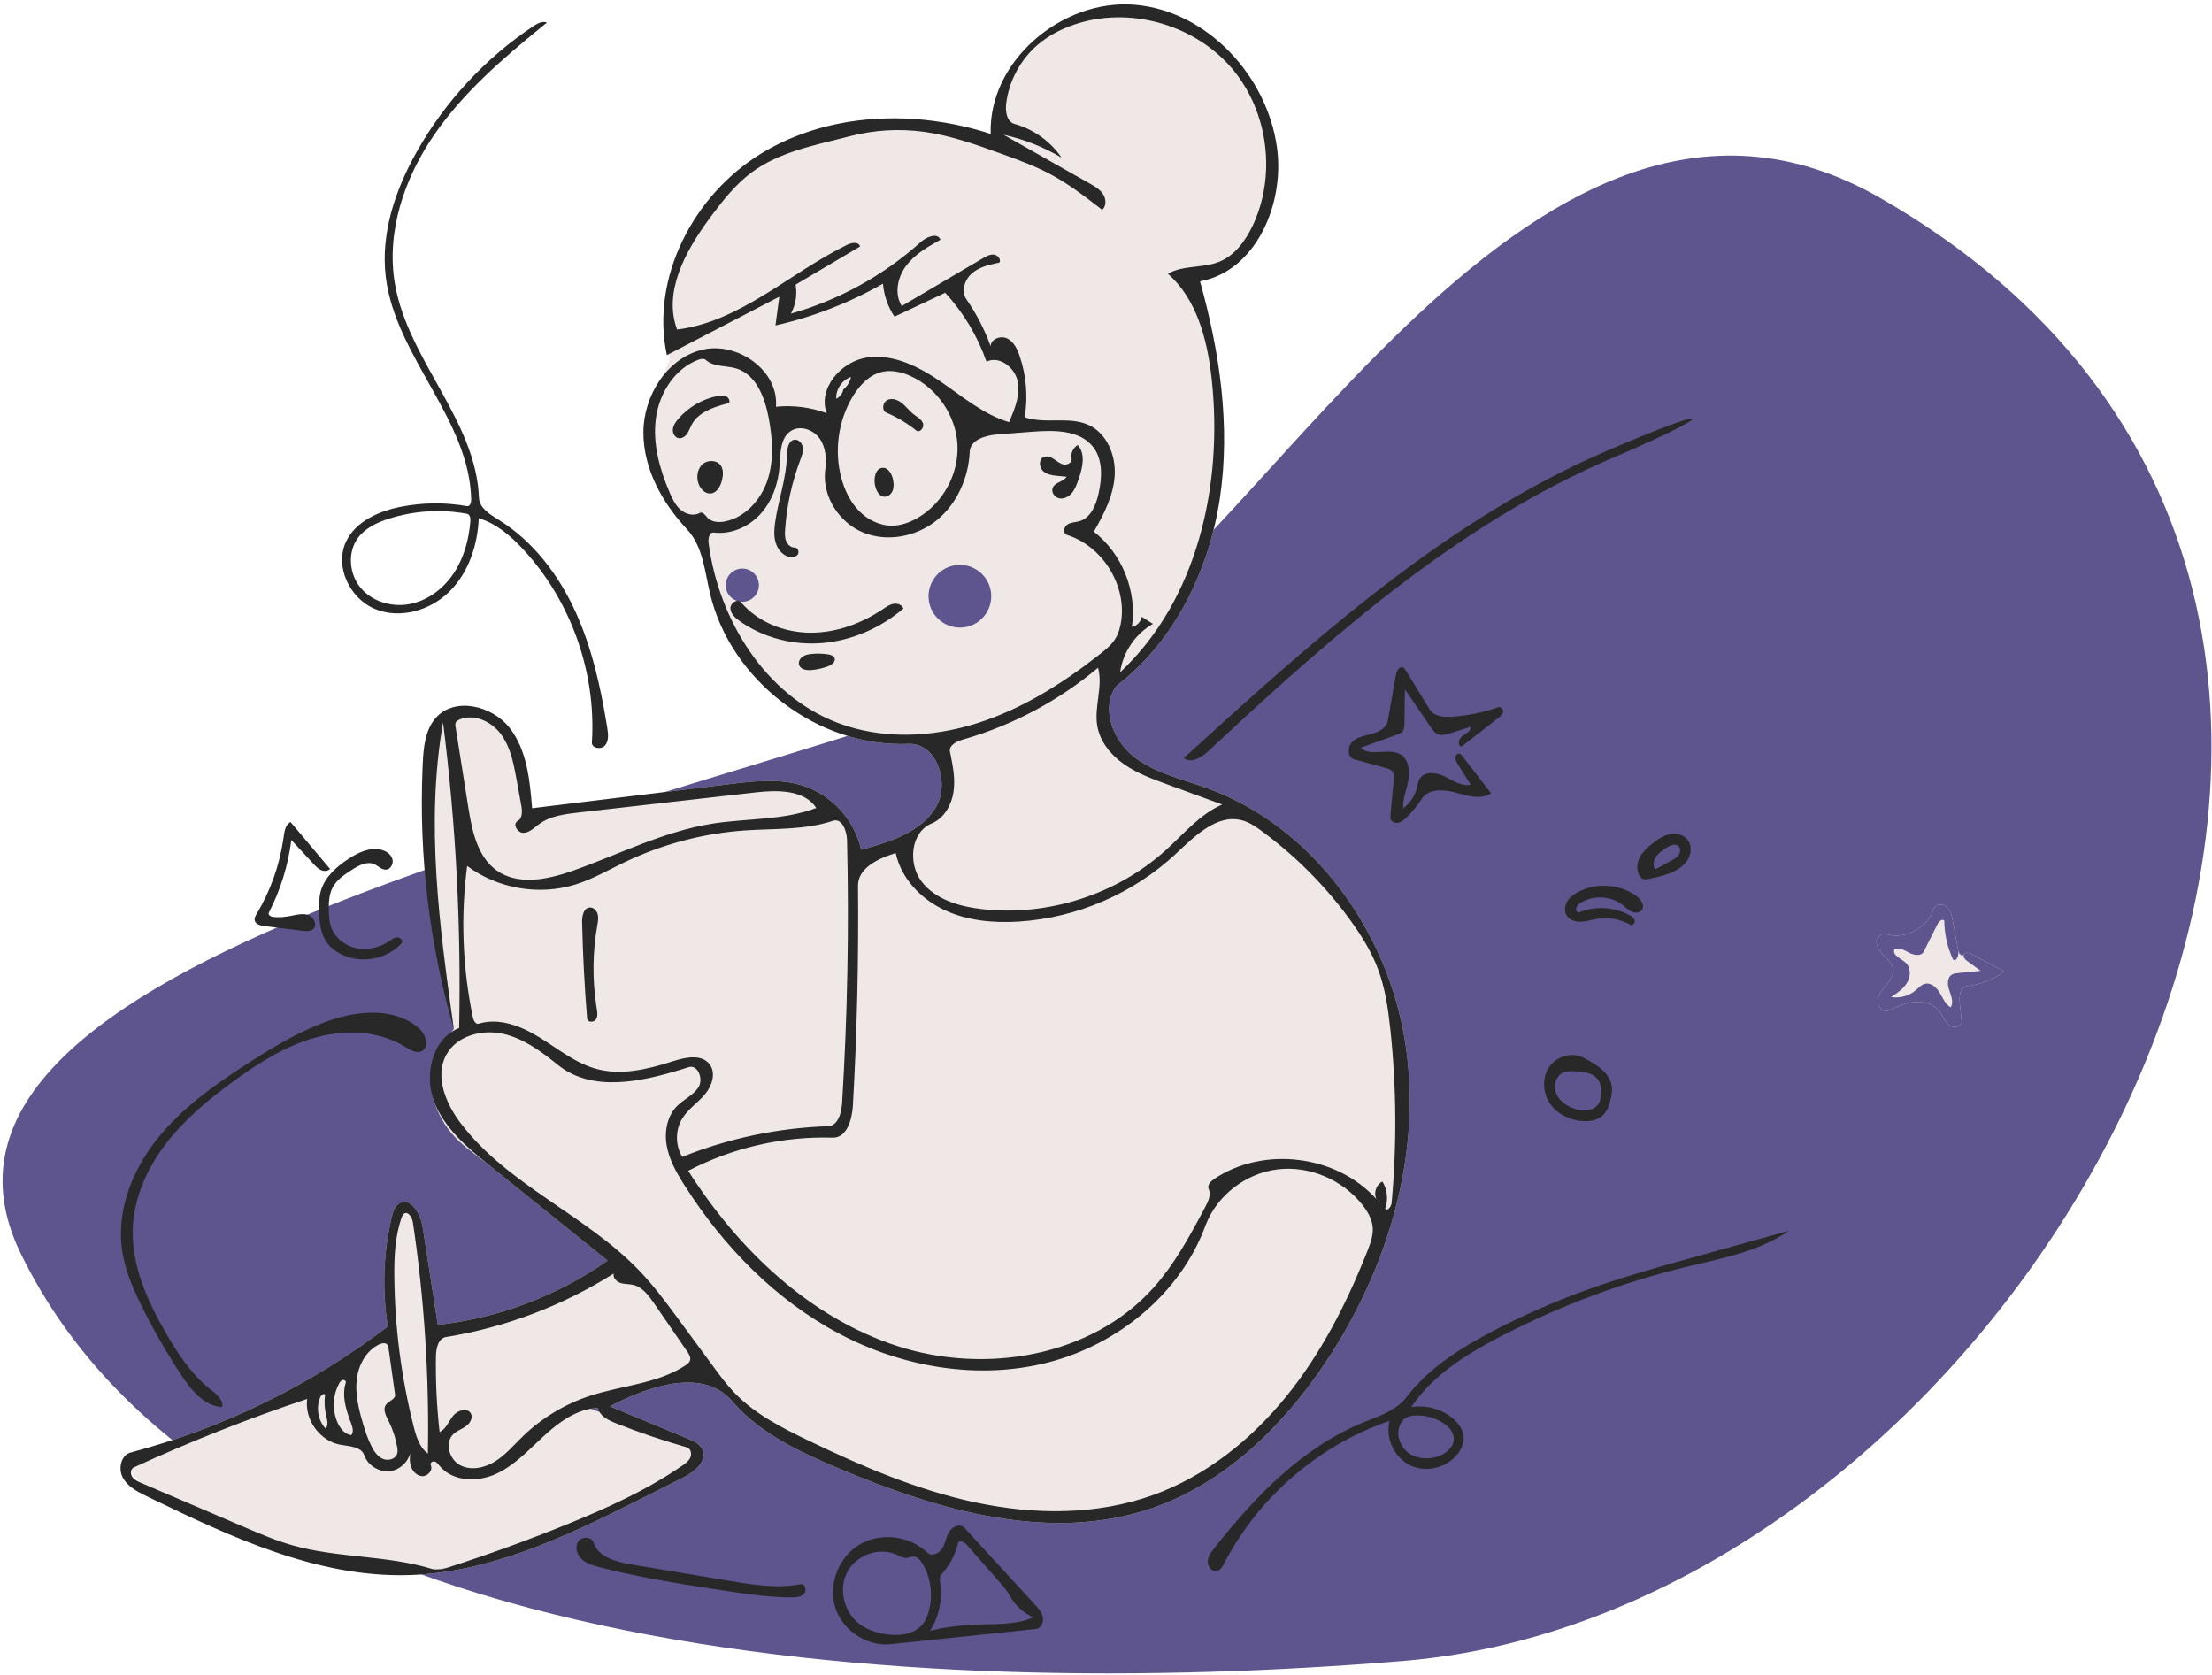 <svg width="173" height="131" viewBox="0 0 173 131" fill="none" xmlns="http://www.w3.org/2000/svg">
    <path fill-rule="evenodd" clip-rule="evenodd" d="M147.049 15.479C119.096 -0.561 97.302 46.523 81.472 52.45C49.568 64.396 -9.689 74.786 1.612 98.01C17.129 129.899 71.12 133.081 109.73 129.899C159.949 125.761 202.006 47.016 147.049 15.479Z" fill="#5E548E"/>
    <path fill-rule="evenodd" clip-rule="evenodd" d="M152.255 70.914C152.543 71.168 152.641 71.566 152.713 71.946L153.151 74.335C153.212 74.668 153.491 74.825 153.598 74.636C153.712 74.436 154.015 74.519 154.218 74.627L156.757 75.978C155.893 76.598 154.874 76.999 153.82 77.135C153.3 77.203 153.216 77.914 153.272 78.436L153.422 79.853C153.469 80.295 152.774 80.445 152.427 80.168C152.079 79.891 151.948 79.427 151.674 79.077C151.232 78.511 150.451 78.3 149.737 78.366C149.022 78.431 148.353 78.731 147.699 79.027C147.277 79.217 146.813 78.713 146.846 78.251C146.875 77.844 147.136 77.502 147.401 77.185L147.507 77.059C147.805 76.705 148.103 76.285 148.053 75.826C148.011 75.442 147.738 75.134 147.463 74.859L147.303 74.698C147.049 74.438 146.807 74.149 146.763 73.793C146.712 73.387 147.082 72.92 147.472 73.046C148.972 73.531 150.778 72.585 151.235 71.076C151.354 70.684 151.948 70.643 152.255 70.914Z" fill="#F0E8E6"/>
    <path fill-rule="evenodd" clip-rule="evenodd" d="M152.255 70.914C152.543 71.168 152.641 71.566 152.713 71.946L153.151 74.335C153.212 74.668 153.078 75.182 152.761 75.066C152.309 74.108 152.069 73.052 152.062 71.993C151.89 71.827 151.633 72.073 151.526 72.287L150.455 74.421C150.267 74.797 149.703 74.714 149.332 74.517L149.133 74.412C148.81 74.245 148.459 74.097 148.153 74.261C147.997 74.729 148.691 74.962 149.051 75.298C149.462 75.682 149.438 76.372 149.15 76.856C148.863 77.339 148.377 77.665 147.908 77.975C148.582 78.086 149.302 77.889 149.826 77.449C150.062 77.251 150.279 76.996 150.582 76.932C151.049 76.835 151.47 77.24 151.713 77.652C151.955 78.064 152.148 78.546 152.562 78.783C152.77 78.456 152.659 78.045 152.528 77.667L152.466 77.49C152.316 77.067 152.249 76.507 152.617 76.25C152.755 76.154 152.927 76.126 153.096 76.107L154.907 75.926L153.864 75.166C153.688 75.038 153.491 74.825 153.598 74.636C153.712 74.436 154.015 74.519 154.218 74.627L156.757 75.978C155.893 76.598 154.874 76.999 153.82 77.135C153.3 77.203 153.216 77.914 153.272 78.436L153.422 79.853C153.469 80.295 152.774 80.445 152.427 80.168C152.079 79.891 151.948 79.427 151.674 79.077C151.232 78.511 150.451 78.3 149.737 78.366C149.022 78.431 148.353 78.731 147.699 79.027C147.277 79.217 146.813 78.713 146.846 78.251C146.875 77.844 147.136 77.502 147.401 77.185L147.507 77.059C147.805 76.705 148.103 76.285 148.053 75.826C148.011 75.442 147.738 75.134 147.463 74.859L147.303 74.698C147.049 74.438 146.807 74.149 146.763 73.793C146.712 73.387 147.082 72.92 147.472 73.046C148.972 73.531 150.778 72.585 151.235 71.076C151.354 70.684 151.948 70.643 152.255 70.914Z" fill="#5E548E"/>
    <path fill-rule="evenodd" clip-rule="evenodd" d="M52.381 28.065C51.295 23.237 54.254 15.224 59.542 12.002C64.829 8.78 71.593 8.559 77.482 10.473C77.294 4.784 83.063 -0.098 88.736 0.372C94.408 0.842 99.115 5.935 99.877 11.576C100.471 15.971 98.215 21.206 93.852 22.002C95.394 27.512 96.251 33.31 95.405 38.969C94.558 44.628 91.865 50.156 87.32 53.633C86.066 55.321 87.013 57.867 88.665 59.169C90.317 60.47 92.455 60.928 94.432 61.646C102.714 64.656 108.546 72.828 109.905 81.535C111.264 90.242 108.549 99.272 103.643 106.593C100.282 111.607 95.71 116.06 89.991 117.988C81.962 120.695 73.159 118.059 65.364 114.742C62.392 113.477 59.365 112.04 57.268 109.584C55.019 106.952 50.769 108.373 47.703 109.984C49.741 110.829 51.779 111.675 53.818 112.52C54.255 112.702 54.731 112.918 54.934 113.346C55.361 114.248 54.308 115.116 53.417 115.565C52.459 116.047 51.501 116.53 50.543 117.012C44.663 119.973 38.54 122.998 31.959 123.181C24.765 123.381 17.969 120.165 11.494 117.022C10.774 116.673 10.011 116.284 9.62 115.586C9.228 114.889 9.447 113.801 10.221 113.596C17.484 111.675 24.361 108.304 30.329 103.738C29.872 100.896 29.98 97.964 30.643 95.163C30.739 94.758 30.878 94.314 31.238 94.107C32.126 93.597 32.897 94.94 33.054 95.951C33.45 98.505 33.846 101.058 34.242 103.612C38.995 103.086 43.608 101.34 47.519 98.586C44.469 96.13 41.419 93.674 38.369 91.218C36.609 89.801 34.911 88.953 33.96 86.178C33.327 84.328 33.838 82.427 35.494 80.477C33.645 71.262 32.836 64.316 33.067 59.638C33.129 58.389 33.269 57.041 34.109 56.116C35.593 54.483 38.505 55.187 39.859 56.929C41.214 58.672 41.44 61.01 41.615 63.21C46.771 62.58 51.927 61.95 57.083 61.32C58.969 61.089 60.922 60.864 62.738 61.426C65.016 62.13 66.845 64.125 67.35 66.455C69.525 65.867 71.895 65.143 73.124 63.254C74.353 61.364 73.312 58.078 71.06 58.176C64.017 58.48 57.129 53.254 55.526 46.389C55.118 44.643 54.96 42.703 53.734 41.395C51.792 39.321 50.312 36.648 50.322 33.807C50.331 30.965 51.522 30.627 52.381 28.065ZM10.34 115.499C10.498 115.736 10.775 115.86 11.037 115.973C13.727 117.124 16.416 118.275 19.106 119.426C20.329 119.949 21.557 120.475 22.837 120.841C26.406 121.862 30.252 121.613 33.801 122.703C34.231 122.835 34.693 122.699 35.122 122.561C38.217 121.564 41.276 120.454 44.29 119.234C47.443 117.958 50.568 116.549 53.368 114.617C53.622 114.441 53.887 114.246 54.003 113.959C54.119 113.672 54.012 113.273 53.714 113.189C51.825 112.652 49.963 112.019 48.138 111.293C47.551 111.06 46.891 110.727 46.766 110.108C45.158 110.172 43.752 111.186 42.566 112.274C41.38 113.362 40.266 114.59 38.805 115.264C37.343 115.937 35.382 115.879 34.37 114.628C34.262 114.495 34.153 114.341 33.987 114.297C33.821 114.254 33.607 114.42 33.684 114.573C33.885 114.97 33.454 115.473 33.01 115.445C32.566 115.418 32.218 115.013 32.109 114.581C32 114.15 31.406 114.921 30.546 115.049C29.685 115.177 28.772 114.625 28.487 113.804C28.251 113.127 27.328 113.115 26.622 112.988C25.018 112.7 23.799 111.019 24.025 109.404C19.414 110.942 14.887 112.73 10.47 114.759C10.211 114.878 10.181 115.262 10.34 115.499Z" fill="#F0E8E6"/>
    <path d="M75.073 49.082C76.426 49.082 77.524 47.984 77.524 46.63C77.524 45.276 76.426 44.179 75.073 44.179C73.719 44.179 72.621 45.276 72.621 46.63C72.621 47.984 73.719 49.082 75.073 49.082Z" fill="#5E548E"/>
    <path d="M58.056 47.062C58.772 47.062 59.353 46.481 59.353 45.765C59.353 45.048 58.772 44.467 58.056 44.467C57.339 44.467 56.758 45.048 56.758 45.765C56.758 46.481 57.339 47.062 58.056 47.062Z" fill="#5E548E"/>
    <path fill-rule="evenodd" clip-rule="evenodd" d="M86.778 56.469C87.003 57.634 87.67 58.763 88.559 59.463C90.211 60.765 93.924 62.105 95.9 62.823C96.08 62.889 95.066 63.462 93.757 64.728C90.212 68.157 82.462 74.297 74.89 71.212C74.005 70.851 73.266 70.436 72.663 69.996C72.107 69.59 77.205 70.174 81.971 69.271C86.762 68.362 91.22 65.962 90.027 64.06C88.905 62.271 85.751 59.242 85.505 57.46C85.177 55.086 86.585 55.467 86.778 56.469Z" fill="#F0E8E6"/>
    <path fill-rule="evenodd" clip-rule="evenodd" d="M10.242 114.825C10.242 113.874 13.241 113.105 18.367 111.176C21.892 109.85 28.764 106.013 32.145 105.834C34.395 105.715 43.386 109.007 49.254 111.371C52.204 112.559 54.48 113.304 54.48 113.685C54.48 114.451 48.216 118.149 41.813 120.58C38.688 121.766 35.756 122.828 33.067 122.757C24.869 122.538 10.242 117.233 10.242 114.825Z" fill="#F0E8E6"/>
    <path fill-rule="evenodd" clip-rule="evenodd" d="M126.057 35.842C114.301 40.863 104.48 49.442 95.123 58.166L94.551 58.701C94.005 59.211 93.177 59.744 92.587 59.285L94.406 57.63C103.919 48.986 113.755 40.416 125.526 35.324C134.576 31.409 134.48 32.244 126.057 35.842ZM75.42 119.475L80.934 125.482C81.205 125.776 81.486 126.092 81.562 126.484C81.637 126.877 81.41 127.356 81.012 127.397L69.658 128.585C67.772 128.782 65.849 127.474 65.306 125.657C64.763 123.841 65.632 121.712 67.275 120.765C68.917 119.818 71.17 120.116 72.534 121.434C72.871 121.761 73.465 121.483 73.704 121.079C73.944 120.676 73.996 120.18 74.244 119.781C74.491 119.382 75.102 119.129 75.42 119.475ZM66.263 122.942C65.559 124.278 66.005 126.088 67.21 126.999C67.8 127.445 68.525 127.684 69.256 127.802C70.288 127.968 71.486 127.842 72.149 127.034C72.391 126.739 72.54 126.378 72.641 126.01C72.978 124.785 72.807 123.429 72.175 122.327C72.004 122.027 71.739 121.713 71.394 121.728C71.23 121.735 71.077 121.818 70.914 121.835C70.642 121.863 70.39 121.708 70.142 121.593C68.773 120.955 66.968 121.606 66.263 122.942ZM74.93 120.68C74.713 121.584 74.264 122.431 73.639 123.118C73.462 123.312 73.506 123.611 73.541 123.871C73.715 125.134 73.428 126.455 72.745 127.532C73.864 127.267 75.009 127.108 76.158 127.06C77.734 126.992 79.377 127.119 80.821 126.485C80.05 126.149 79.395 125.552 78.99 124.815C78.752 124.381 78.422 124.006 78.095 123.635L75.584 120.781C75.403 120.575 74.994 120.413 74.93 120.68ZM46.415 120.626C46.775 121.75 48.129 122.135 49.302 122.338L57.132 123.645C58.942 123.947 60.8 124.249 62.601 123.892C62.941 123.825 63.12 124.364 62.896 124.628C62.672 124.892 62.282 124.924 61.936 124.925C60.367 124.93 58.808 124.721 57.255 124.488L55.602 124.236C52.675 123.786 49.75 123.307 46.886 122.562C46.395 122.434 45.887 122.289 45.512 121.948C45.137 121.608 44.941 121.013 45.206 120.581C45.47 120.149 46.26 120.143 46.415 120.626ZM88.736 0.372C94.408 0.842 99.115 5.935 99.877 11.576C100.471 15.971 98.215 21.206 93.852 22.002C95.394 27.512 96.251 33.31 95.405 38.969C94.558 44.628 91.865 50.156 87.32 53.633C86.066 55.321 87.013 57.867 88.665 59.169C90.317 60.47 92.455 60.928 94.432 61.646C102.714 64.656 108.546 72.828 109.905 81.535C111.264 90.242 108.549 99.272 103.643 106.593C100.282 111.607 95.71 116.06 89.99 117.988C82.042 120.668 73.335 118.111 65.598 114.841L65.364 114.742C62.454 113.503 59.492 112.1 57.4 109.736L57.268 109.584C55.019 106.952 50.769 108.373 47.703 109.984L53.818 112.52C54.255 112.702 54.731 112.918 54.934 113.346C55.361 114.248 54.308 115.116 53.417 115.565L49.827 117.372C44.166 120.214 38.273 123.005 31.959 123.181C24.848 123.378 18.127 120.239 11.72 117.132L11.313 116.934C10.649 116.606 9.979 116.226 9.62 115.586C9.228 114.889 9.447 113.801 10.221 113.596C17.484 111.675 24.361 108.304 30.329 103.738C29.872 100.896 29.98 97.964 30.643 95.163L30.677 95.027C30.773 94.662 30.918 94.291 31.238 94.107C32.126 93.597 32.897 94.94 33.054 95.951L34.242 103.612C38.995 103.086 43.608 101.34 47.519 98.586L38.123 91.019C36.441 89.658 34.738 88.187 33.96 86.178C33.145 84.071 33.801 81.214 35.908 80.399C36.074 72.417 35.654 64.422 34.65 56.502C33.263 64.413 34.378 72.523 35.494 80.477C33.58 73.85 32.751 66.912 33.05 60.021L33.067 59.638C33.129 58.389 33.269 57.041 34.109 56.116C35.593 54.483 38.505 55.187 39.859 56.929C41.214 58.672 41.44 61.01 41.615 63.21L57.437 61.277C59.213 61.064 61.036 60.899 62.738 61.426C65.016 62.13 66.845 64.125 67.35 66.455L67.721 66.354C69.79 65.781 71.965 65.036 73.124 63.254C74.339 61.384 73.334 58.148 71.132 58.174L71.06 58.176C64.017 58.48 57.129 53.254 55.526 46.389C55.118 44.643 54.96 42.703 53.734 41.395C51.792 39.321 50.312 36.648 50.322 33.807C50.331 30.965 52.143 28.036 54.901 27.356C57.66 26.677 60.925 28.979 60.687 31.81C62.026 31.674 63.395 31.848 64.656 32.315C63.937 30.375 65.802 28.234 67.852 27.953C69.901 27.671 71.899 28.695 73.603 29.867C75.308 31.04 76.936 32.421 78.918 33.015L79.009 32.804C79.419 31.847 79.796 30.826 79.59 29.815C79.368 28.729 78.145 27.79 77.154 28.288C76.459 26.296 75.353 24.448 73.925 22.895L69.957 24.765C69.446 24 69.133 23.103 69.056 22.186C66.436 23.683 63.593 24.788 60.649 25.452L60.95 23.205L52.154 27.774C50.856 21.72 54.254 15.224 59.542 12.002C64.829 8.78 71.593 8.559 77.482 10.473C77.294 4.784 83.063 -0.098 88.736 0.372ZM132.009 99.048C126.942 100.271 122.022 102.107 117.393 104.503L117.058 104.678C114.493 106.03 111.975 107.649 110.367 110.052C111.453 109.864 112.612 110.147 113.489 110.814C114.043 111.235 114.506 111.868 114.473 112.563C114.456 112.923 114.306 113.267 114.104 113.566C113.315 114.735 111.645 115.209 110.36 114.63C109.075 114.051 108.324 112.485 108.677 111.12C103.223 112.982 98.535 116.988 95.84 122.081L95.75 122.253C95.617 122.509 95.455 122.796 95.173 122.86C94.786 122.947 94.442 122.515 94.459 122.118C94.477 121.722 94.731 121.38 94.977 121.068C98.154 117.033 101.868 113.192 106.621 111.244L106.979 111.1C108.1 110.656 109.274 110.219 109.998 109.271C111.754 106.97 114.282 105.391 116.849 104.054C119.147 102.858 121.524 101.814 123.959 100.931C126.402 100.044 128.901 99.321 131.405 98.621L139.887 96.259C137.593 97.871 134.735 98.39 132.009 99.048ZM24.025 109.404C19.414 110.942 14.887 112.73 10.47 114.759C10.211 114.878 10.181 115.262 10.34 115.499C10.498 115.736 10.775 115.86 11.037 115.973L19.106 119.426C20.329 119.949 21.557 120.475 22.837 120.841C26.406 121.862 30.252 121.613 33.801 122.703C34.231 122.835 34.693 122.699 35.122 122.561C38.217 121.564 41.276 120.454 44.29 119.234C47.443 117.958 50.568 116.549 53.368 114.617C53.622 114.441 53.887 114.246 54.003 113.959C54.119 113.672 54.012 113.273 53.714 113.189C51.825 112.652 49.963 112.019 48.138 111.293L48.011 111.241C47.459 111.011 46.882 110.683 46.766 110.108C45.158 110.172 43.752 111.186 42.566 112.274C41.38 113.362 40.266 114.59 38.805 115.264C37.343 115.937 35.382 115.879 34.37 114.628L34.304 114.547C34.216 114.438 34.12 114.332 33.987 114.297C33.821 114.254 33.607 114.42 33.684 114.573C33.885 114.97 33.454 115.473 33.01 115.445C32.566 115.418 32.218 115.013 32.109 114.581C32.038 114.304 32.045 114.017 32.078 113.731L32.087 113.661C31.889 114.36 31.27 114.941 30.546 115.049C29.685 115.177 28.772 114.625 28.487 113.804C28.251 113.127 27.328 113.115 26.622 112.988C25.018 112.7 23.799 111.019 24.025 109.404ZM34.922 82.459C33.971 84.15 34.854 86.289 36.025 87.835C39.696 92.684 45.844 95.011 50.04 99.415C51.094 100.521 52.013 101.747 52.92 102.977L55.771 106.85C56.295 107.561 56.821 108.275 57.432 108.913C59.027 110.577 61.126 111.651 63.203 112.65C67.416 114.677 71.751 116.54 76.325 117.508C80.9 118.476 85.76 118.509 90.161 116.93C94.281 115.453 97.83 112.62 100.588 109.222C103.28 105.905 105.257 102.06 106.841 98.091L106.956 97.8C107.184 97.222 107.408 96.616 107.36 95.996C107.31 95.34 106.961 94.743 106.553 94.227C104.997 92.259 102.398 91.146 99.908 91.454C97.457 91.756 95.213 93.457 94.316 95.754L94.274 95.864C92.323 101.153 87.465 105.13 82.008 106.542C76.551 107.953 70.615 106.942 65.634 104.303C60.653 101.665 56.588 97.488 53.558 92.736L53.392 92.473C52.845 91.594 52.347 90.67 52.154 89.656C51.942 88.541 52.158 87.287 52.963 86.487C53.495 85.958 54.252 85.648 54.639 85.006C55.026 84.364 54.572 83.229 53.858 83.459L53.382 83.609C50.101 84.63 46.294 85.422 43.655 83.298L43.401 83.095C42.17 82.116 40.853 81.182 39.324 80.846C37.688 80.486 35.742 80.999 34.922 82.459ZM48 99.597C44.02 102.111 39.529 103.812 34.883 104.565C34.269 104.664 34.104 105.46 34.094 106.081C34.064 108.056 34.16 110.033 34.381 111.996C34.884 111.759 35.09 111.167 35.433 110.729C35.776 110.291 36.559 110.051 36.825 110.54C37.01 110.882 36.763 111.31 36.447 111.536C36.131 111.763 35.743 111.885 35.461 112.153C34.761 112.82 35.127 114.13 35.98 114.584C36.834 115.038 37.913 114.801 38.732 114.286C39.55 113.771 40.182 113.016 40.876 112.343C42.36 110.903 44.175 109.807 46.14 109.163C48.635 108.346 51.413 108.224 53.607 106.784C53.755 106.687 53.908 106.573 53.964 106.406C54.04 106.177 53.911 105.939 53.775 105.735L51.149 101.922C50.73 101.315 50.249 100.662 49.532 100.488C49.205 100.409 48.855 100.44 48.534 100.338C48.212 100.237 47.909 99.922 48 99.597ZM29.667 105.136C28.643 105.613 28.038 106.737 27.903 107.859C27.768 108.981 28.033 110.11 28.347 111.196C28.54 111.862 28.754 112.526 29.074 113.142C29.277 113.534 29.547 113.926 29.955 114.096C30.363 114.267 30.929 114.114 31.062 113.692C31.116 113.518 31.092 113.33 31.06 113.151C30.941 112.476 30.728 111.819 30.429 111.203L30.303 110.954C30.123 110.593 29.954 110.169 30.185 109.854C30.406 109.554 30.949 109.43 30.897 109.061L30.39 105.457C30.375 105.352 30.358 105.24 30.29 105.159C30.146 104.988 29.87 105.041 29.667 105.136ZM110.835 110.695C110.497 110.693 110.141 110.74 109.87 110.941C109.711 111.059 109.591 111.224 109.507 111.403C109.15 112.159 109.479 113.132 110.155 113.624C110.831 114.117 111.768 114.163 112.55 113.868C113.149 113.642 113.724 113.131 113.704 112.492C113.688 111.987 113.306 111.566 112.883 111.29C112.28 110.895 111.556 110.698 110.835 110.695ZM31.588 94.922C31.502 94.986 31.459 95.093 31.422 95.194C30.89 96.671 30.825 98.272 30.84 99.842C30.876 103.779 31.382 107.711 32.343 111.528L32.39 111.714C32.587 112.46 32.855 113.224 33.463 113.685C33.576 107.635 33.184 101.576 32.291 95.591C32.233 95.203 31.903 94.688 31.588 94.922ZM26.794 107.926C26.667 107.962 26.585 108.083 26.522 108.199C26.003 109.146 25.968 110.343 26.43 111.319C26.638 111.756 26.994 112.182 27.475 112.235C27.671 111.991 27.582 111.639 27.472 111.34L27.377 111.087C27.023 110.129 26.734 109.092 27.045 108.13C27.086 108.004 26.921 107.89 26.794 107.926ZM25.062 109.238C24.698 110.048 24.86 111.066 25.458 111.722C25.704 111.47 25.596 111.057 25.512 110.715C25.38 110.179 25.35 109.618 25.424 109.071C25.333 108.936 25.129 109.09 25.062 109.238ZM32.736 80.39C33.288 80.866 33.639 81.891 32.983 82.209C32.563 82.413 32.087 82.115 31.691 81.869C29.631 80.591 26.996 80.496 24.66 81.147C22.324 81.797 20.236 83.122 18.276 84.549C16.324 85.971 14.442 87.531 12.975 89.448C11.507 91.366 10.469 93.676 10.384 96.089C10.282 98.981 11.531 101.745 12.976 104.252C13.896 105.85 14.934 107.425 16.364 108.586L16.657 108.818C17.063 109.143 17.479 109.547 17.376 110.037C15.975 109.973 14.958 108.72 14.187 107.549C13.09 105.884 12.09 104.155 11.194 102.373C10.448 100.892 9.767 99.349 9.541 97.706C9.115 94.617 10.369 91.476 12.319 89.042C14.268 86.608 16.862 84.782 19.486 83.097C21.479 81.817 23.531 80.59 25.768 79.812C28.075 79.01 30.885 78.796 32.736 80.39ZM91.95 66.784C88.632 69.882 84.222 71.784 79.692 72.072C77.69 72.2 75.623 72.008 73.812 71.146C72 70.284 70.475 68.678 70.053 66.716L69.903 66.763C68.592 67.177 67.091 67.928 67.104 69.279C67.16 75.01 67.027 80.742 66.704 86.464C66.642 87.562 66.224 89.003 65.125 88.971C61.22 88.856 57.289 89.758 53.824 91.563C57.724 97.679 63.27 103.026 70.169 105.266C77.068 107.506 85.388 106.106 90.223 100.699C91.772 98.966 92.913 96.916 94.011 94.864L94.264 94.39C94.498 93.952 94.736 93.432 94.528 92.981C94.395 92.693 94.681 92.394 94.944 92.216C98.801 89.605 104.545 90.314 107.653 93.784C107.407 93.302 107.631 92.638 108.118 92.404C108.506 93.027 108.588 93.831 108.334 94.519C108.502 94.757 108.81 94.374 108.837 94.085C109.251 89.574 109.219 85.022 108.74 80.518C108.567 78.894 108.333 77.259 107.751 75.733C107.242 74.394 106.476 73.167 105.637 72.006C103.706 69.336 101.359 66.967 98.706 65.012L98.513 64.872C98.093 64.57 97.65 64.293 97.153 64.158C95.186 63.622 93.441 65.393 91.95 66.784ZM65.147 64.19C62.953 64.928 60.578 64.786 58.27 64.945C55.016 65.17 51.807 66.016 48.865 67.424C47.598 68.031 46.373 68.744 45.033 69.166C42.188 70.062 38.926 69.508 36.535 67.724C36.02 71.659 36.172 75.68 36.983 79.565C37.035 79.814 37.199 80.133 37.443 80.059C39.059 79.562 40.799 80.264 42.236 81.156C43.674 82.047 45.025 83.158 46.658 83.599C48.574 84.117 50.604 83.638 52.5 83.037L52.642 82.992C53.614 82.68 54.871 82.42 55.494 83.228C56.02 83.91 55.688 84.928 55.131 85.585C54.575 86.242 53.82 86.731 53.366 87.462C52.809 88.361 52.806 89.574 53.359 90.475C56.98 89.022 60.856 88.207 64.755 88.079C65.537 88.053 65.812 87.041 65.86 86.26C66.281 79.417 66.41 72.556 66.247 65.702C66.23 64.971 65.839 63.957 65.147 64.19ZM123.776 82.694L123.931 82.772C124.891 83.26 125.913 83.91 126.056 84.962C126.103 85.308 126.044 85.66 125.961 86C125.847 86.47 125.674 86.953 125.308 87.27C124.921 87.606 124.376 87.701 123.864 87.681C122.854 87.642 121.844 87.172 121.259 86.348C120.675 85.524 120.581 84.346 121.126 83.496C121.672 82.646 122.87 82.246 123.776 82.694ZM122.278 83.871C121.68 84.12 121.465 84.93 121.714 85.528C121.964 86.126 122.557 86.52 123.173 86.722C123.803 86.928 124.615 86.911 124.991 86.365C125.116 86.183 125.175 85.963 125.209 85.746C125.285 85.271 125.239 84.745 124.933 84.374C124.554 83.915 123.908 83.823 123.304 83.789L123.154 83.781C122.859 83.768 122.552 83.757 122.278 83.871ZM46.746 71.502C46.822 71.789 46.764 72.092 46.712 72.385C46.348 74.445 46.322 76.564 46.634 78.633L46.691 78.999C46.73 79.258 46.745 79.531 46.596 79.74C46.425 79.98 45.944 79.956 45.919 79.661C45.715 77.155 45.583 74.643 45.526 72.129C45.515 71.649 45.64 71.01 46.119 70.973C46.415 70.95 46.671 71.215 46.746 71.502ZM29.893 66.48C30.247 66.586 30.587 66.829 30.69 67.184C30.792 67.539 30.559 67.988 30.19 68.012C29.846 68.033 29.583 67.72 29.267 67.583C28.7 67.336 28.063 67.68 27.541 68.013L27.276 68.185C26.775 68.515 26.289 68.885 26.014 69.411C25.733 69.949 25.709 70.581 25.718 71.188C25.724 71.61 25.744 72.038 25.875 72.44C26.158 73.311 26.965 73.963 27.861 74.152C28.758 74.341 29.716 74.096 30.474 73.582L30.622 73.481C30.756 73.393 30.896 73.316 31.054 73.309C31.27 73.298 31.507 73.502 31.434 73.706C31.412 73.767 31.366 73.817 31.321 73.864C30.082 75.136 27.943 75.409 26.424 74.487C26.153 74.323 25.901 74.124 25.696 73.882C25.081 73.156 24.966 72.137 24.949 71.184C24.94 70.669 24.953 70.146 25.099 69.652C25.416 68.584 26.31 67.791 27.239 67.178C28.029 66.657 28.987 66.207 29.893 66.48ZM22.724 64.289L25.813 67.957C25.643 68.141 25.346 68.153 25.116 68.053C24.912 67.964 24.749 67.806 24.596 67.643L22.784 65.694C22.537 67.672 21.938 69.606 21.024 71.378C20.935 71.55 21.187 71.696 21.38 71.716C21.852 71.764 22.328 71.71 22.793 71.618L23.033 71.57C23.408 71.495 23.793 71.437 24.143 71.575C24.568 71.744 24.83 72.362 24.489 72.667C24.279 72.855 23.961 72.831 23.681 72.796L20.673 72.424L20.581 72.411C20.284 72.363 19.957 72.246 19.914 71.96C19.888 71.787 19.984 71.623 20.073 71.473C21.144 69.686 21.857 67.686 22.16 65.625L22.206 65.298C22.265 64.897 22.369 64.462 22.724 64.289ZM127.96 70.052C128.333 70.316 128.684 70.834 128.396 71.187C128.215 71.409 127.867 71.414 127.607 71.295C127.347 71.176 127.145 70.963 126.921 70.785C126.002 70.059 124.622 69.982 123.628 70.603C123.486 70.691 123.346 70.801 123.288 70.957C123.231 71.114 123.294 71.324 123.454 71.371C124.723 70.834 126.235 70.909 127.444 71.57C127.619 71.665 127.802 71.792 127.845 71.987C127.888 72.181 127.68 72.414 127.506 72.317C126.717 71.876 125.775 71.713 124.884 71.865C124.468 71.935 124.062 72.072 123.641 72.085C123.219 72.099 122.758 71.958 122.535 71.601C122.328 71.271 122.377 70.826 122.579 70.493C122.78 70.16 123.11 69.925 123.455 69.745C124.859 69.014 126.668 69.137 127.96 70.052ZM85.877 52.219C82.866 54.751 79.326 56.652 75.553 57.767L75.301 57.84C74.811 57.98 74.195 58.29 74.298 58.789L74.361 59.099C74.55 60.029 74.709 60.977 74.575 61.914C74.43 62.924 73.873 63.935 72.952 64.36L72.867 64.397C71.226 65.072 70.996 67.523 72.072 68.934C73.148 70.345 75.014 70.892 76.776 71.096C81.95 71.694 87.349 69.959 91.205 66.46C92.604 65.19 93.856 63.671 95.588 62.917L91.257 61.331C90.088 60.904 88.905 60.468 87.888 59.751C86.871 59.035 86.023 57.991 85.815 56.764C85.56 55.262 86.281 53.689 85.877 52.219ZM35.917 56.282C35.808 56.33 35.697 56.394 35.645 56.501C35.593 56.608 35.611 56.734 35.629 56.852L36.621 63.107C36.914 64.951 37.325 66.993 38.845 68.076C40.51 69.262 42.797 68.797 44.736 68.12L44.84 68.084C48.45 66.802 51.924 65.017 55.707 64.416C58.424 63.985 61.272 64.17 63.841 63.186C62.901 61.768 60.866 61.776 59.163 61.962L45.253 63.543C44.175 63.665 43.043 63.808 42.168 64.449C41.785 64.729 41.423 65.114 40.948 65.134C40.487 65.153 40.086 64.481 40.448 64.234L40.48 64.214C40.876 63.996 40.849 63.427 40.768 62.981L40.347 60.675C40.135 59.53 39.875 58.366 39.19 57.432C38.451 56.423 37.06 55.774 35.917 56.282ZM131.95 65.631C132.285 66.021 132.3 66.621 132.076 67.085C131.853 67.548 131.429 67.889 130.971 68.124C130.419 68.408 129.81 68.556 129.2 68.682L128.895 68.744C128.776 68.768 128.65 68.791 128.534 68.753C128.438 68.721 128.36 68.649 128.297 68.57C127.983 68.175 127.994 67.593 128.207 67.136C128.419 66.678 128.8 66.323 129.192 66.004C129.592 65.679 130.027 65.373 130.529 65.254C131.03 65.135 131.614 65.24 131.95 65.631ZM130.305 66.317L130.145 66.425C129.905 66.59 129.673 66.769 129.512 67.009C129.315 67.302 129.246 67.711 129.441 68.006L130.731 67.288C130.941 67.171 131.159 67.047 131.295 66.85C131.432 66.651 131.459 66.356 131.29 66.184C131.037 65.927 130.606 66.117 130.305 66.317ZM109.723 52.196C109.813 52.233 109.874 52.314 109.927 52.398L111.817 55.485C112.155 56.037 112.924 56.098 113.569 56.053C114.806 55.966 116.031 55.713 117.201 55.304C117.397 55.236 117.584 55.486 117.541 55.689C117.499 55.893 117.324 56.038 117.16 56.166L114.321 58.379C113.972 58.354 114.071 57.783 114.354 57.578L114.438 57.52C114.71 57.336 115.041 57.154 115.024 56.838L113.383 57.351C113.07 57.449 112.721 57.545 112.423 57.407C112.225 57.316 112.087 57.137 111.961 56.956L109.877 53.914L109.841 56.578C109.838 56.796 109.828 57.033 109.69 57.202C109.591 57.322 109.444 57.386 109.297 57.441L106.421 58.473C107.189 59.241 108.627 58.432 109.546 59.011C110.175 59.408 110.283 60.291 110.147 61.023C110.011 61.755 109.7 62.467 109.74 63.21C110.265 62.829 110.651 62.26 110.81 61.632C110.874 61.378 110.906 61.109 111.047 60.889C111.435 60.282 112.363 60.405 113.007 60.73C113.65 61.054 114.317 61.522 115.021 61.367L114 59.735C113.907 59.586 113.81 59.425 113.818 59.249C113.827 59.074 113.993 58.896 114.162 58.947C114.235 58.969 114.29 59.028 114.339 59.089L116.616 62.041C115.817 62.569 114.761 62.236 113.837 61.982L113.7 61.946C112.799 61.723 111.699 61.701 111.202 62.465C110.851 63.003 110.44 63.501 109.978 63.948C109.783 64.136 109.561 64.323 109.292 64.354C109.023 64.384 108.714 64.181 108.738 63.911L109.003 60.925C109.02 60.732 109.033 60.522 108.925 60.36C108.812 60.19 108.598 60.124 108.401 60.07L105.913 59.383C105.372 59.233 105.368 58.391 105.774 58.003C106.179 57.616 106.777 57.534 107.318 57.384C107.859 57.234 108.444 56.916 108.541 56.363L109.173 52.786C109.227 52.48 109.436 52.08 109.723 52.196ZM42.775 1.765L42.316 2.139C39.254 4.634 36.236 7.25 33.991 10.494C31.633 13.899 30.185 18.123 30.887 22.205C31.91 28.154 37.231 32.892 37.459 38.924C37.489 39.725 38.305 40.224 38.988 40.645C41.682 42.305 43.678 44.94 44.996 47.818C46.272 50.605 46.953 53.625 47.449 56.652L47.496 56.945C47.57 57.407 47.624 57.932 47.326 58.293C47.028 58.653 46.262 58.527 46.292 58.06C46.642 52.576 44.648 46.98 40.91 42.952C39.939 41.906 38.811 40.936 37.443 40.526C37.356 42.638 36.645 44.791 35.139 46.276C33.633 47.76 31.258 48.438 29.309 47.619C27.36 46.8 26.167 44.327 27.044 42.403C27.779 40.791 29.604 39.977 31.342 39.634C33.047 39.297 34.814 39.28 36.526 39.583C36.756 39.623 36.856 39.301 36.852 39.068C36.728 32.797 30.932 27.889 30.171 21.664C29.756 18.262 30.916 14.837 32.601 11.852C34.813 7.933 37.96 4.545 41.706 2.05L41.804 1.986C42.104 1.798 42.454 1.637 42.775 1.765ZM61.858 33.7C61.02 34.24 61.041 35.437 60.972 36.431C60.877 37.796 60.407 39.162 59.492 40.179C58.577 41.195 57.187 41.82 55.83 41.649C55.479 41.605 55.372 42.113 55.418 42.464C56.207 48.478 59.855 54.382 65.525 56.535C68.992 57.852 72.907 57.677 76.441 56.554C79.891 55.459 83.014 53.511 85.867 51.281L86.076 51.117C86.49 50.791 86.906 50.45 87.193 50.008C87.485 49.56 87.628 49.03 87.698 48.499C88.073 45.659 86.174 42.687 83.44 41.832C83.118 41.731 83.193 41.209 83.475 41.025C83.757 40.84 84.121 40.853 84.444 40.754C85.317 40.487 85.719 39.493 85.918 38.601C86.192 37.376 86.269 35.979 85.51 34.98C84.484 33.629 82.49 33.631 80.798 33.76L78.054 33.97C77.107 34.043 75.888 34.377 75.843 35.325C75.748 37.369 74.847 39.405 73.257 40.692C71.666 41.979 69.376 42.424 67.487 41.636C65.629 40.861 64.317 38.838 64.531 36.841L64.543 36.744C64.655 35.899 64.593 34.982 64.098 34.288C63.603 33.594 62.575 33.239 61.858 33.7ZM84.525 1.764C83.301 2.112 82.126 2.673 81.159 3.501C79.809 4.658 78.912 6.33 78.693 8.094C78.616 8.719 78.74 9.525 79.347 9.693C80.831 10.104 82.158 11.055 83.023 12.328C81.62 11.494 80.083 10.887 78.489 10.538L85.227 14.35C85.617 14.571 86.023 14.806 86.268 15.181C86.514 15.557 86.54 16.117 86.202 16.413L85.731 16.046C84.551 15.133 83.344 14.247 82.023 13.556C81.018 13.03 79.958 12.622 78.892 12.234L78.31 12.023C76.337 11.311 74.345 10.595 72.267 10.31C70.338 10.046 68.357 10.163 66.472 10.653L66.101 10.748C63.555 11.393 60.9 11.919 58.795 13.476C57.543 14.402 56.563 15.642 55.632 16.89L55.412 17.188C53.562 19.728 51.872 22.859 52.954 25.773C57.923 25.16 61.794 21.316 66.295 19.125C66.639 18.957 67.206 18.906 67.259 19.285L62.222 22.261C62.362 23.03 62.23 23.845 61.854 24.53C65.534 23.49 68.975 21.613 71.841 19.082L72.023 18.919C72.478 18.51 73.354 18.171 73.548 18.752L73.301 18.889C72.397 19.398 71.498 19.954 70.875 20.777C70.195 21.675 69.925 22.981 70.527 23.933L76.886 20.189C77.144 20.037 77.426 19.879 77.724 19.911C78.022 19.942 78.301 20.263 78.172 20.534L77.956 20.579C77.27 20.724 76.574 20.907 76.04 21.354C75.449 21.848 75.143 22.775 75.582 23.407C76.369 24.543 77.008 25.78 77.477 27.079C77.487 26.511 78.262 26.221 78.772 26.47C79.283 26.72 79.553 27.283 79.738 27.82C80.267 29.357 80.407 31.026 80.141 32.63C81.74 33.194 83.615 32.527 85.153 33.242C86.581 33.904 87.279 35.624 87.18 37.194C87.08 38.765 86.338 40.218 85.546 41.578C87.761 43.294 88.944 46.25 88.525 49.021C88.911 48.958 89.238 48.624 89.293 48.237L90.171 48.791C88.797 49.568 87.819 51.01 87.606 52.574C93.643 46.924 95.648 37.97 94.777 29.747L94.743 29.44C94.397 26.471 93.576 23.376 91.343 21.409C92.54 20.719 94.076 20.99 95.357 20.472C96.567 19.982 97.399 18.847 97.961 17.669C99.839 13.728 99.192 8.715 96.375 5.38C93.558 2.046 88.723 0.571 84.525 1.764ZM64.788 51.18C64.978 51.212 65.194 51.276 65.269 51.454C65.388 51.739 65.054 51.998 64.765 52.106C64.346 52.262 63.906 52.362 63.46 52.403C63.086 52.436 62.614 52.364 62.499 52.007C62.423 51.772 62.555 51.508 62.755 51.363C62.955 51.218 63.207 51.169 63.453 51.143C63.897 51.095 64.347 51.108 64.788 51.18ZM57.958 47.106C59.272 48.65 61.327 49.467 63.355 49.483C65.382 49.499 67.371 48.766 69.055 47.636L69.196 47.541C69.41 47.399 69.632 47.266 69.882 47.222C70.189 47.169 70.553 47.297 70.657 47.59C68.897 49.086 66.69 50.073 64.39 50.282C62.089 50.49 59.707 49.9 57.83 48.554C57.491 48.311 57.141 47.992 57.127 47.575C57.113 47.159 57.688 46.788 57.958 47.106ZM30.418 40.565C29.504 40.856 28.585 41.284 28.008 42.05C27.152 43.189 27.302 44.916 28.227 46C29.151 47.083 30.715 47.516 32.11 47.228C33.505 46.94 34.717 45.999 35.501 44.809C36.285 43.62 36.669 42.2 36.785 40.78C36.804 40.542 36.761 40.227 36.526 40.183C34.5 39.806 32.381 39.939 30.418 40.565ZM62.793 35.017C62.831 35.345 62.704 35.666 62.588 35.974C61.93 37.717 61.529 39.557 61.403 41.416C61.383 41.717 61.371 42.029 61.481 42.31C61.586 42.575 61.828 42.806 62.108 42.822L62.158 42.822C62.414 42.813 62.535 43.194 62.374 43.392C62.213 43.591 61.912 43.614 61.667 43.541C61.164 43.391 60.803 42.923 60.657 42.419C60.512 41.914 60.549 41.376 60.622 40.857C60.87 39.095 61.513 37.386 61.544 35.607C61.553 35.105 61.656 34.429 62.157 34.389C62.485 34.362 62.755 34.69 62.793 35.017ZM69.045 29.071C68 29.286 67.202 30.143 66.66 31.062C65.55 32.944 65.234 35.279 65.803 37.389C66.058 38.336 66.495 39.252 67.181 39.954C67.866 40.656 68.818 41.128 69.799 41.111C70.484 41.1 71.149 40.857 71.744 40.518C73.73 39.384 74.993 37.087 74.884 34.802C74.775 32.518 73.301 30.351 71.216 29.411C70.537 29.105 69.774 28.921 69.045 29.071ZM54.624 28.134C52.757 28.826 51.552 30.765 51.295 32.739C51.038 34.713 51.592 36.71 52.381 38.538C52.594 39.03 52.835 39.531 53.243 39.879C53.652 40.226 54.27 40.382 54.733 40.113C54.949 39.988 55.151 40.281 55.315 40.469C55.641 40.844 56.215 40.876 56.703 40.779C58.31 40.458 59.544 39.054 60.044 37.493C60.527 35.985 60.424 34.353 60.139 32.792L60.108 32.631C59.807 31.057 59.127 29.288 57.595 28.819C56.791 28.573 55.822 28.717 55.201 28.151C55.051 28.015 54.814 28.064 54.624 28.134ZM84.292 34.808C84.924 35.508 84.665 36.594 84.35 37.492L84.324 37.564C84.198 37.916 84.067 38.277 83.825 38.562C83.583 38.848 83.204 39.047 82.838 38.971C82.471 38.895 82.186 38.47 82.34 38.129C82.531 37.706 83.18 37.684 83.414 37.283L82.781 37.224C82.355 37.184 81.896 37.129 81.58 36.84C81.264 36.551 81.225 35.939 81.609 35.75C81.875 35.619 82.195 35.747 82.442 35.913C82.688 36.078 82.924 36.288 83.217 36.333C83.51 36.378 83.867 36.148 83.806 35.857C83.722 35.453 83.93 35.005 84.292 34.808ZM69.848 37.539C69.898 37.818 69.917 38.113 69.812 38.375C69.708 38.638 69.455 38.858 69.172 38.846C68.735 38.828 68.501 38.324 68.424 37.893C68.33 37.361 68.477 36.628 69.017 36.588C69.478 36.554 69.766 37.084 69.848 37.539ZM56.373 36.409C56.591 36.726 56.56 37.151 56.473 37.526C56.363 38.006 56.084 38.541 55.594 38.592C55.151 38.637 54.774 38.241 54.629 37.82C54.452 37.307 54.538 36.68 54.939 36.313C55.34 35.947 56.066 35.961 56.373 36.409ZM56.781 30.991C56.977 31.081 57.114 31.327 57.015 31.518L56.826 31.568C55.749 31.855 54.601 32.255 54.087 33.229C53.963 33.463 53.883 33.72 53.73 33.935C53.576 34.15 53.317 34.32 53.059 34.266C52.765 34.204 52.594 33.865 52.626 33.566C52.657 33.267 52.839 33.006 53.034 32.777C53.827 31.845 54.944 31.195 56.146 30.967C56.358 30.927 56.585 30.901 56.781 30.991ZM70.546 31.529C70.868 31.788 71.113 32.134 71.439 32.389C71.713 32.605 72.061 32.776 72.186 33.102C72.311 33.428 71.935 33.889 71.662 33.671C70.95 33.1 70.16 32.627 69.32 32.27C68.94 32.108 69.026 31.468 69.397 31.285C69.769 31.103 70.224 31.269 70.546 31.529ZM66.557 29.482C65.855 29.713 65.357 30.452 65.404 31.189C65.673 31.052 65.877 30.795 65.951 30.503L65.941 30.473C66.252 30.227 66.474 29.87 66.557 29.482Z" fill="#282828"/>
    <path fill-rule="evenodd" clip-rule="evenodd" d="M27.014 117.856C27.296 117.859 27.556 117.99 27.802 118.134L27.936 118.213C29.448 119.118 31.043 119.884 32.695 120.497C32.922 120.581 32.852 120.962 32.63 121.061C32.409 121.159 32.154 121.071 31.928 120.984L27.049 119.085C26.737 118.964 26.375 118.779 26.347 118.445C26.32 118.112 26.68 117.854 27.014 117.856Z" fill="#F0E8E6"/>
    <path fill-rule="evenodd" clip-rule="evenodd" d="M19.236 112.541L34.329 117.895L34.424 117.93C34.823 118.086 35.254 118.353 35.212 118.765C35.177 119.101 34.806 119.317 34.468 119.306C34.183 119.296 33.919 119.169 33.667 119.03L33.531 118.953C31.426 117.759 29.218 116.775 26.954 115.924C24.389 114.96 21.751 114.168 19.109 113.439C18.705 113.328 18.193 112.967 18.425 112.618C18.587 112.373 18.959 112.443 19.236 112.541Z" fill="#F0E8E6"/>
</svg>
